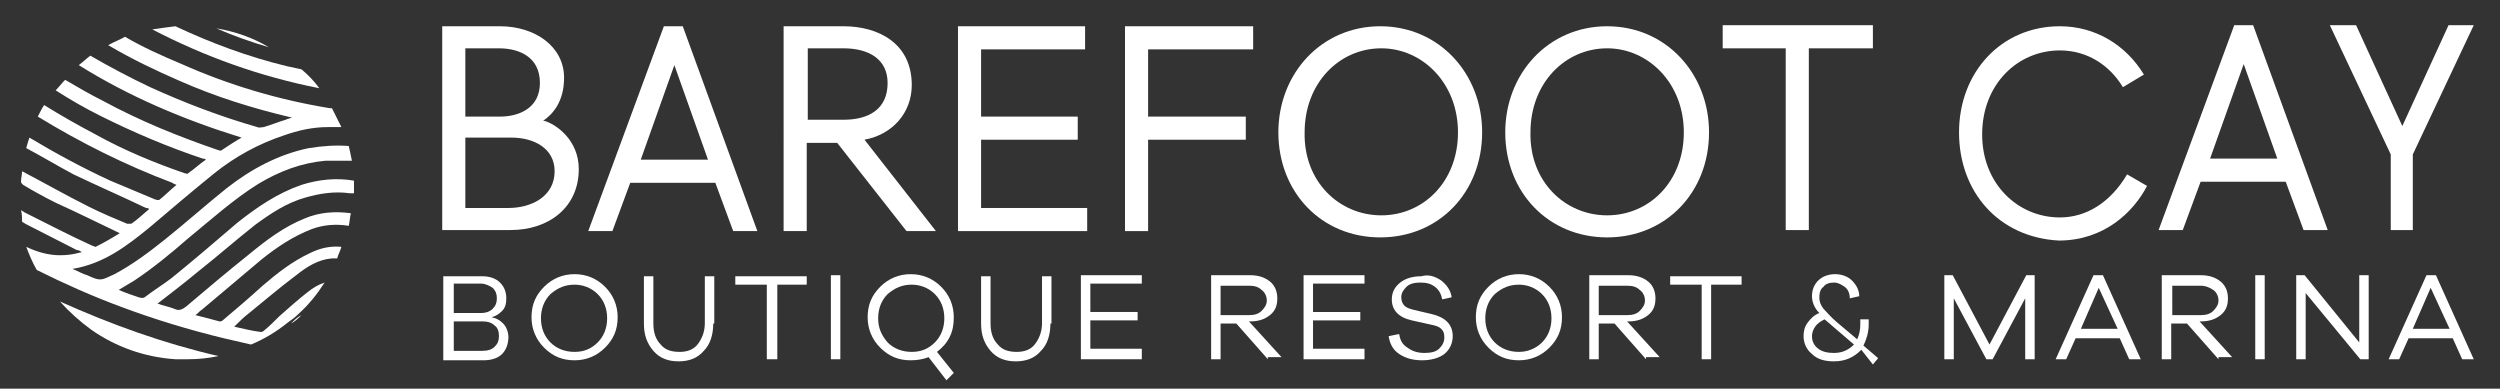 <?xml version="1.0" encoding="utf-8"?>
<!-- Generator: Adobe Illustrator 26.0.3, SVG Export Plug-In . SVG Version: 6.00 Build 0)  -->
<svg version="1.1" id="Capa_1" xmlns="http://www.w3.org/2000/svg" xmlns:xlink="http://www.w3.org/1999/xlink" x="0px" y="0px"
	 viewBox="0 0 238 37" style="enable-background:new 0 0 238 37;" xml:space="preserve">
<rect x="0" y="0" width="238" height="37" fill="#333333" stroke="none"/>
<style type="text/css">
	.st0{fill:#FFFFFF;}
</style>
<g>
	<g>
		<path class="st0" d="M27.7,30.8c0.3-0.3,0.6-0.6,1-0.8C28.4,30.3,28.1,30.6,27.7,30.8z"/>
		<path class="st0" d="M7.8,24c-0.2-0.1-0.3-0.2-0.5-0.2c-1.6-0.8-3.3-1.7-4.9-2.5c-0.1-0.1-0.2-0.1-0.3-0.2C2.1,20.7,2.1,20.4,2,20
			c0.1,0.1,0.2,0.1,0.3,0.2c2.2,1.1,4.3,2.2,6.5,3.2c0.1,0,0.2,0.1,0.3,0.1c0.8-0.4,1.5-0.8,2.3-1.3c-2.1-1-4.1-2-6.1-2.9
			c-1-0.5-2.1-1.1-3.1-1.7C2.1,17.5,2,17.4,2,17.3c0-0.3,0.1-0.7,0.1-1c0,0,0,0,0,0c2.1,1.1,4.2,2.3,6.4,3.4
			c1.2,0.6,2.4,1.1,3.6,1.6c0.1,0,0.3,0,0.4,0c0.6-0.4,1.1-0.9,1.7-1.4c-0.1-0.1-0.2-0.1-0.3-0.1c-2.3-1.1-4.6-2.1-6.9-3.2
			c-1.5-0.8-3-1.7-4.5-2.5c0.1-0.4,0.2-0.7,0.3-1c2.5,1.5,5.1,2.9,7.7,4.1c1.4,0.6,2.9,1.2,4.3,1.8c0.1,0,0.3,0.1,0.4,0
			c0.5-0.4,1-0.9,1.6-1.4c-0.2-0.1-0.3-0.1-0.4-0.2c-4.5-1.7-8.7-3.8-12.8-6.3c0.2-0.4,0.4-0.8,0.6-1.1c1.6,1,3.2,1.9,4.9,2.8
			c2.7,1.5,5.6,2.7,8.5,3.7c0.1,0,0.3,0.1,0.3,0c0.6-0.4,1.1-0.9,1.7-1.3c-0.1-0.1-0.2-0.1-0.3-0.1C16,14,12.7,12.6,9.5,11
			c-1.4-0.7-2.8-1.5-4.2-2.4c0.3-0.3,0.6-0.7,0.9-1C7.4,8.3,8.6,9,9.8,9.6c3.5,1.9,7.2,3.4,11,4.7c0.1,0,0.2,0.1,0.3,0
			c0.6-0.4,1.2-0.8,1.9-1.2c-5.5-1.7-10.7-3.9-15.5-6.9c0.4-0.3,0.7-0.6,1.1-0.9c1.9,1.1,3.8,2.1,5.7,3c3.3,1.5,6.7,2.8,10.2,3.8
			c0.2,0.1,0.4,0,0.6,0c0.7-0.2,1.4-0.5,2.1-0.7c0.2-0.1,0.3-0.1,0.6-0.2c-3.8-0.9-7.3-2-10.7-3.5c-2.3-1-4.6-2.1-6.8-3.4
			c0.5-0.3,1.1-0.5,1.6-0.8c1.7,1,3.5,1.8,5.4,2.6c4.5,2,9.2,3.4,14.1,4.2c0.1,0,0.1,0,0.2,0c0.3,0.6,0.6,1.2,0.9,1.8
			c-0.4,0-0.8,0-1.3,0c-1.4,0-2.8,0.3-4.2,0.8c-2.4,0.8-4.6,2-6.6,3.6c-2.1,1.7-4.1,3.4-6.1,5.1c-2.2,1.8-4.4,3.5-7.4,4
			c0.5,0.2,1,0.5,1.4,0.6c1.3,0.6,1.3,0.5,2.6-0.1c1.7-0.9,3.3-2.1,4.8-3.3c2-1.6,3.9-3.3,5.9-4.9c2.3-1.8,4.9-3.2,7.8-3.8
			c1.3-0.2,2.5-0.3,3.8-0.2c0.1,0.4,0.2,0.9,0.3,1.4c-0.1,0-0.2,0-0.2,0c-0.8,0-1.5,0-2.3,0c-2.3,0.2-4.4,1-6.4,2.2
			c-2.4,1.5-4.5,3.4-6.7,5.2c-1.6,1.4-3.3,2.8-5.1,4c-0.5,0.3-1,0.6-1.5,0.9c0.7,0.3,1.3,0.5,1.9,0.7c0.3,0.1,0.5,0.1,0.7-0.1
			c0.8-0.6,1.6-1.1,2.4-1.7c2.1-1.7,4.2-3.5,6.3-5.3c1.9-1.5,3.8-2.8,6.1-3.6c1.6-0.5,3.3-0.7,5-0.4c0,0.4,0,0.7,0,1.1
			c0,0,0,0.1,0,0.1c-0.1,0-0.3,0-0.4,0c-1.4-0.2-2.8,0-4.2,0.4c-1.8,0.5-3.3,1.5-4.8,2.6c-1.9,1.5-3.6,3-5.5,4.5c-1.2,1-2.5,2-3.8,3
			c0.5,0.2,1.1,0.3,1.6,0.5c0.4,0.2,0.7,0.1,1.1-0.2c2-1.7,3.9-3.3,5.9-4.9c1.7-1.4,3.4-2.7,5.4-3.5c1.4-0.6,2.9-0.7,4.4-0.5
			c-0.1,0.4-0.1,0.8-0.2,1.2c-1.2-0.2-2.4-0.1-3.5,0.3c-1.8,0.7-3.3,1.7-4.8,2.9c-1.9,1.6-3.8,3.2-5.7,4.8c-0.2,0.1-0.3,0.3-0.6,0.5
			c0.8,0.2,1.6,0.4,2.3,0.6c0.1,0,0.2,0,0.3-0.1c1.3-1.1,2.6-2.2,3.8-3.3c1.4-1.2,2.8-2.3,4.5-3.1c1-0.5,2-0.7,3-0.6
			c-0.1,0.4-0.3,0.7-0.4,1.1c-0.2,0-0.4,0-0.5,0c-1.3,0.1-2.4,0.8-3.4,1.6c-1.6,1.2-3,2.4-4.6,3.7c-0.4,0.3-0.8,0.7-1.3,1.2
			c0.9,0.2,1.7,0.4,2.5,0.5c0.1,0,0.2,0,0.3-0.1c0.5-0.4,1-0.9,1.5-1.4c0.9-0.8,1.8-1.6,2.7-2.3c0.5-0.4,1-0.7,1.6-0.9
			c-0.7,1.1-1.5,2.1-2.5,3c-0.3,0.3-0.7,0.6-1,0.8c-1.1,0.9-2.3,1.6-3.5,2.1c-0.9-0.2-1.7-0.4-2.6-0.6c-3.3-0.8-6.6-1.8-9.8-3
			c-2.7-1-5.4-2.2-8-3.5c-0.4-0.7-0.7-1.4-1-2.2C4.4,24.4,6,24.5,7.8,24z"/>
		<path class="st0" d="M16.7,2.5C16.7,2.5,16.7,2.5,16.7,2.5c3.4,1.6,6.9,2.9,10.6,3.8c0.5,0.1,0.9,0.2,1.4,0.3
			c0.6,0.5,1.2,1.1,1.7,1.8c-5.6-1.1-10.9-3-15.9-5.6C15.1,2.7,15.9,2.6,16.7,2.5z"/>
		<path class="st0" d="M5.7,28.7c0.9,1,1.9,1.9,3,2.7c2.3,1.6,5,2.6,8,2.8c0.4,0,0.8,0,1.2,0c1,0,1.9-0.1,2.9-0.3
			C15.6,32.7,10.6,30.9,5.7,28.7z"/>
		<path class="st0" d="M25.6,4.5c-1.7-0.5-3.4-1.1-5-1.8C22.4,3,24.1,3.6,25.6,4.5z"/>
	</g>
	<g>
		<path class="st0" d="M42.1,2.5h5.5c3.3,0,6.1,1.9,6.1,4.9c0,2.3-1.1,3.5-2,4.1h0.1c1.1,0.3,3.3,1.8,3.3,4.6c0,3.6-2.8,5.8-6.5,5.8
			h-6.5V2.5z M47.6,11.1c1.8,0,3.8-0.8,3.8-3.2c0-2.5-2-3.3-3.9-3.3h-3.2v6.5H47.6z M48.4,19.8c2.2,0,4.4-1.1,4.4-3.5
			c0-2.2-2-3.2-4.1-3.2h-4.4v6.7H48.4z"/>
		<path class="st0" d="M63.2,2.5H65l7.1,19.5h-2.3l-1.7-4.6h-8.1l-1.7,4.6h-2.3L63.2,2.5z M67.4,15.2l-3.2-9l-3.2,9H67.4z"/>
		<path class="st0" d="M74.7,2.5h5.6c3.3,0,6.5,1.6,6.5,5.6c0,2.6-1.8,4.7-4.5,5.2l6.8,8.7h-2.8l-6.6-8.4h-2.9v8.4h-2.2V2.5z
			 M80.3,11.4c2.4,0,4.2-1,4.2-3.5c0-2.2-1.7-3.3-4.2-3.3h-3.4v6.8H80.3z"/>
		<path class="st0" d="M91.2,2.5h12.1v2.2h-9.9v6.4h9.2v2.2h-9.2v6.5h10.1v2.2H91.2V2.5z"/>
		<path class="st0" d="M107.1,2.5h12.2v2.2h-10v6.4h9.3v2.2h-9.3v8.7h-2.2V2.5z"/>
		<path class="st0" d="M170.1,4.6h-6.1V2.4h14.3v2.2h-6.1v17.3h-2.2V4.6z"/>
		<path class="st0" d="M186.5,12.6c0-5.7,4-10.1,9.6-10.1c3.4,0,6.3,1.8,8,4.6l-2,1.2c-1.2-2-3.3-3.5-6-3.5c-4,0-7.4,3.2-7.4,8
			c0,4.7,3.4,7.9,7.4,7.9c2.5,0,4.8-1.4,6.4-4.1l1.9,1.1c-1.3,2.5-4.1,5.2-8.4,5.2C190.3,22.6,186.5,18.3,186.5,12.6z"/>
		<path class="st0" d="M212.7,2.4h1.8l7.1,19.5h-2.3l-1.7-4.6h-8.1l-1.7,4.6h-2.3L212.7,2.4z M216.8,15.1l-3.2-9l-3.2,9H216.8z"/>
		<path class="st0" d="M227.6,14.7l-5.8-12.3h2.5l4.4,9.6l4.4-9.6h2.4l-5.8,12.3v7.2h-2.1V14.7z"/>
		<path class="st0" d="M121.7,12.6c0-5.6,4.1-10.1,9.7-10.1c5.6,0,9.7,4.5,9.7,10.1c0,5.7-4.1,10-9.7,10
			C125.8,22.6,121.7,18.3,121.7,12.6z M138.8,12.6c0-4.7-3.4-8-7.3-8c-4,0-7.3,3.3-7.3,8c-0.1,4.7,3.3,7.9,7.3,7.9
			C135.5,20.5,138.8,17.3,138.8,12.6z"/>
		<path class="st0" d="M143.3,12.6c0-5.6,4.1-10.1,9.7-10.1c5.6,0,9.7,4.5,9.7,10.1c0,5.7-4.1,10-9.7,10
			C147.4,22.6,143.3,18.3,143.3,12.6z M160.3,12.6c0-4.7-3.4-8-7.3-8c-4,0-7.3,3.3-7.3,8c-0.1,4.7,3.3,7.9,7.3,7.9
			C157,20.5,160.3,17.3,160.3,12.6z"/>
	</g>
	<g>
		<path class="st0" d="M46.8,30.2c0.5,0.1,0.8,0.3,1.1,0.6c0.3,0.3,0.5,0.8,0.5,1.3c0,0.6-0.2,1.2-0.6,1.6c-0.4,0.4-1,0.6-1.8,0.6
			h-3.8v-8h3.7c0.7,0,1.3,0.2,1.7,0.6c0.4,0.4,0.6,0.9,0.6,1.5c0,0.5-0.1,0.9-0.4,1.2C47.5,29.9,47.2,30.1,46.8,30.2L46.8,30.2z
			 M43.1,29.8h2.7c0.4,0,0.8-0.1,1.1-0.4c0.3-0.3,0.4-0.6,0.4-1c0-0.4-0.1-0.7-0.4-1c-0.3-0.2-0.7-0.4-1.1-0.4h-2.6V29.8z
			 M45.9,33.4c0.5,0,0.9-0.1,1.2-0.4c0.3-0.3,0.4-0.6,0.4-1c0-0.4-0.1-0.8-0.4-1c-0.3-0.3-0.7-0.4-1.1-0.4h-2.8v2.8H45.9z"/>
		<path class="st0" d="M57.6,27.3c0.8,0.8,1.2,1.8,1.2,2.9c0,1.2-0.4,2.1-1.2,2.9c-0.8,0.8-1.8,1.2-2.9,1.2c-1.2,0-2.1-0.4-2.9-1.2
			c-0.8-0.8-1.2-1.8-1.2-2.9c0-1.2,0.4-2.1,1.2-2.9c0.8-0.8,1.8-1.2,2.9-1.2C55.8,26.1,56.8,26.5,57.6,27.3z M56.9,32.6
			c0.6-0.6,0.9-1.4,0.9-2.3c0-0.9-0.3-1.7-0.9-2.3c-0.6-0.6-1.4-0.9-2.2-0.9c-0.9,0-1.6,0.3-2.3,0.9c-0.6,0.6-0.9,1.4-0.9,2.3
			c0,0.9,0.3,1.7,0.9,2.3c0.6,0.6,1.4,0.9,2.3,0.9C55.6,33.5,56.3,33.2,56.9,32.6z"/>
		<path class="st0" d="M67.9,30.8c0,1.1-0.3,2-0.9,2.6c-0.6,0.7-1.4,1-2.4,1c-1,0-1.8-0.3-2.4-1c-0.6-0.7-0.9-1.5-0.9-2.6v-4.5h0.9
			v4.5c0,0.8,0.2,1.5,0.7,2c0.4,0.5,1,0.7,1.8,0.7c0.7,0,1.3-0.2,1.7-0.7c0.4-0.5,0.7-1.2,0.7-2v-4.5h0.9V30.8z"/>
		<path class="st0" d="M74,27.1v7.1H73v-7.1h-3v-0.8h6.8v0.8H74z"/>
		<path class="st0" d="M79.1,34.2v-8h0.9v8H79.1z"/>
		<path class="st0" d="M88.4,34c-0.5,0.2-1.1,0.3-1.7,0.3c-1.2,0-2.1-0.4-2.9-1.2c-0.8-0.8-1.2-1.8-1.2-2.9c0-1.2,0.4-2.1,1.2-2.9
			c0.8-0.8,1.8-1.2,2.9-1.2c1.1,0,2.1,0.4,2.9,1.2c0.8,0.8,1.2,1.8,1.2,2.9c0,0.7-0.1,1.3-0.4,1.9c-0.3,0.6-0.7,1-1.2,1.4l1.6,2
			l-0.7,0.7L88.4,34z M84.5,32.6c0.6,0.6,1.4,0.9,2.3,0.9c0.9,0,1.6-0.3,2.2-0.9c0.6-0.6,0.9-1.4,0.9-2.3c0-0.9-0.3-1.7-0.9-2.3
			c-0.6-0.6-1.4-0.9-2.2-0.9c-0.9,0-1.6,0.3-2.3,0.9c-0.6,0.6-0.9,1.4-0.9,2.3C83.6,31.2,83.9,31.9,84.5,32.6z"/>
		<path class="st0" d="M100,30.8c0,1.1-0.3,2-0.9,2.6c-0.6,0.7-1.4,1-2.4,1c-1,0-1.8-0.3-2.4-1c-0.6-0.7-0.9-1.5-0.9-2.6v-4.5h0.9
			v4.5c0,0.8,0.2,1.5,0.7,2c0.4,0.5,1,0.7,1.8,0.7c0.7,0,1.3-0.2,1.7-0.7c0.4-0.5,0.7-1.2,0.7-2v-4.5h0.9V30.8z"/>
		<path class="st0" d="M108.7,34.2h-5.8v-8h5.8v0.8h-4.9v2.7h4.5v0.8h-4.5v2.7h4.9V34.2z"/>
		<path class="st0" d="M120.7,34.2l-3-3.4h-1.5v3.4h-0.9v-8h3.7c0.8,0,1.4,0.2,1.9,0.6c0.5,0.4,0.7,1,0.7,1.6c0,0.7-0.2,1.2-0.7,1.6
			c-0.5,0.4-1.1,0.6-1.9,0.6h-0.1l3.1,3.4H120.7z M118.9,30c0.5,0,0.9-0.1,1.2-0.4c0.3-0.3,0.5-0.6,0.5-1c0-0.4-0.2-0.8-0.5-1
			c-0.3-0.3-0.7-0.4-1.2-0.4h-2.7V30H118.9z"/>
		<path class="st0" d="M129.9,34.2h-5.8v-8h5.8v0.8H125v2.7h4.5v0.8H125v2.7h4.9V34.2z"/>
		<path class="st0" d="M137.2,26.7c0.5,0.4,0.9,0.9,1,1.6l-0.9,0.2c-0.1-0.5-0.3-0.9-0.7-1.2c-0.4-0.3-0.8-0.4-1.4-0.4
			c-0.5,0-1,0.1-1.3,0.4c-0.3,0.3-0.5,0.6-0.5,1c0,0.3,0.1,0.6,0.3,0.8c0.2,0.2,0.5,0.3,0.9,0.4l1.7,0.4c1.3,0.3,2,1,2,2.1
			c0,0.7-0.3,1.3-0.8,1.7c-0.5,0.4-1.3,0.6-2.1,0.6c-0.9,0-1.6-0.2-2.2-0.6c-0.6-0.4-0.9-1-1-1.7l1-0.2c0.1,0.6,0.3,1,0.8,1.3
			c0.4,0.3,0.9,0.5,1.6,0.5c0.6,0,1.1-0.1,1.4-0.4c0.3-0.3,0.5-0.6,0.5-1.1c0-0.4-0.1-0.6-0.3-0.8c-0.2-0.2-0.5-0.3-1-0.4l-1.8-0.4
			c-1.3-0.3-1.9-1-1.9-2c0-0.7,0.3-1.2,0.8-1.6c0.5-0.4,1.2-0.6,2-0.6C136,26.1,136.6,26.3,137.2,26.7z"/>
		<path class="st0" d="M147.5,27.3c0.8,0.8,1.2,1.8,1.2,2.9c0,1.2-0.4,2.1-1.2,2.9c-0.8,0.8-1.8,1.2-2.9,1.2c-1.2,0-2.1-0.4-2.9-1.2
			c-0.8-0.8-1.2-1.8-1.2-2.9c0-1.2,0.4-2.1,1.2-2.9c0.8-0.8,1.8-1.2,2.9-1.2C145.7,26.1,146.7,26.5,147.5,27.3z M146.8,32.6
			c0.6-0.6,0.9-1.4,0.9-2.3c0-0.9-0.3-1.7-0.9-2.3c-0.6-0.6-1.4-0.9-2.2-0.9c-0.9,0-1.6,0.3-2.3,0.9c-0.6,0.6-0.9,1.4-0.9,2.3
			c0,0.9,0.3,1.7,0.9,2.3c0.6,0.6,1.4,0.9,2.3,0.9C145.4,33.5,146.2,33.2,146.8,32.6z"/>
		<path class="st0" d="M156.7,34.2l-3-3.4h-1.5v3.4h-0.9v-8h3.7c0.8,0,1.4,0.2,1.9,0.6c0.5,0.4,0.7,1,0.7,1.6c0,0.7-0.2,1.2-0.7,1.6
			c-0.5,0.4-1.1,0.6-1.9,0.6h-0.1l3.1,3.4H156.7z M154.9,30c0.5,0,0.9-0.1,1.2-0.4c0.3-0.3,0.5-0.6,0.5-1c0-0.4-0.2-0.8-0.5-1
			c-0.3-0.3-0.7-0.4-1.2-0.4h-2.7V30H154.9z"/>
		<path class="st0" d="M162.9,27.1v7.1h-0.9v-7.1h-3v-0.8h6.8v0.8H162.9z"/>
		<path class="st0" d="M177.2,33.3c-0.7,0.7-1.5,1.1-2.6,1.1c-0.9,0-1.6-0.2-2.1-0.7c-0.5-0.4-0.8-1-0.8-1.7c0-0.5,0.1-0.9,0.4-1.3
			c0.3-0.4,0.6-0.7,1.1-0.9c-0.5-0.5-0.7-1.1-0.7-1.6c0-0.6,0.2-1.1,0.6-1.5c0.4-0.4,1-0.6,1.6-0.6c0.6,0,1.2,0.2,1.6,0.6
			c0.4,0.4,0.7,0.9,0.7,1.5l-0.9,0.2c0-0.5-0.2-0.9-0.5-1.1c-0.3-0.2-0.6-0.4-1-0.4c-0.4,0-0.8,0.1-1,0.4c-0.3,0.2-0.4,0.6-0.4,1
			c0,0.4,0.1,0.7,0.4,1.1c0.3,0.3,0.7,0.8,1.3,1.3l1.9,1.6c0.2-0.4,0.3-0.9,0.3-1.4v-0.5h0.8v0.5c0,0.7-0.2,1.4-0.5,2l1.4,1.2
			l-0.5,0.6L177.2,33.3z M176.5,32.8l-2.1-1.8l-0.7-0.6c-0.4,0.2-0.7,0.4-0.9,0.7c-0.2,0.3-0.3,0.6-0.3,0.9c0,0.5,0.2,0.9,0.6,1.2
			c0.4,0.3,0.9,0.4,1.5,0.4C175.4,33.6,176,33.3,176.5,32.8z"/>
		<path class="st0" d="M193.7,34.2h-0.9v-5.8l-3.1,5.8h-0.6l-3.1-5.8v5.8h-0.9v-8h0.8l3.5,6.6l3.5-6.6h0.8V34.2z"/>
		<path class="st0" d="M202.7,34.2l-0.9-2h-4.2l-0.9,2h-1l3.6-8h0.9l3.6,8H202.7z M199.8,27.4l-1.7,3.9h3.5L199.8,27.4z"/>
		<path class="st0" d="M211.2,34.2l-3-3.4h-1.5v3.4h-0.9v-8h3.7c0.8,0,1.4,0.2,1.9,0.6s0.7,1,0.7,1.6c0,0.7-0.2,1.2-0.7,1.6
			c-0.5,0.4-1.1,0.6-1.9,0.6h-0.1l3.1,3.4H211.2z M209.5,30c0.5,0,0.9-0.1,1.2-0.4c0.3-0.3,0.5-0.6,0.5-1c0-0.4-0.2-0.8-0.5-1
			s-0.7-0.4-1.2-0.4h-2.7V30H209.5z"/>
		<path class="st0" d="M214.7,34.2v-8h0.9v8H214.7z"/>
		<path class="st0" d="M225.5,34.2h-0.8l-5.2-6.3v6.3h-0.9v-8h0.8l5.2,6.4v-6.4h0.9V34.2z"/>
		<path class="st0" d="M234.4,34.2l-0.9-2h-4.2l-0.9,2h-1l3.6-8h0.9l3.6,8H234.4z M231.4,27.4l-1.7,3.9h3.5L231.4,27.4z"/>
	</g>
</g>
</svg>
